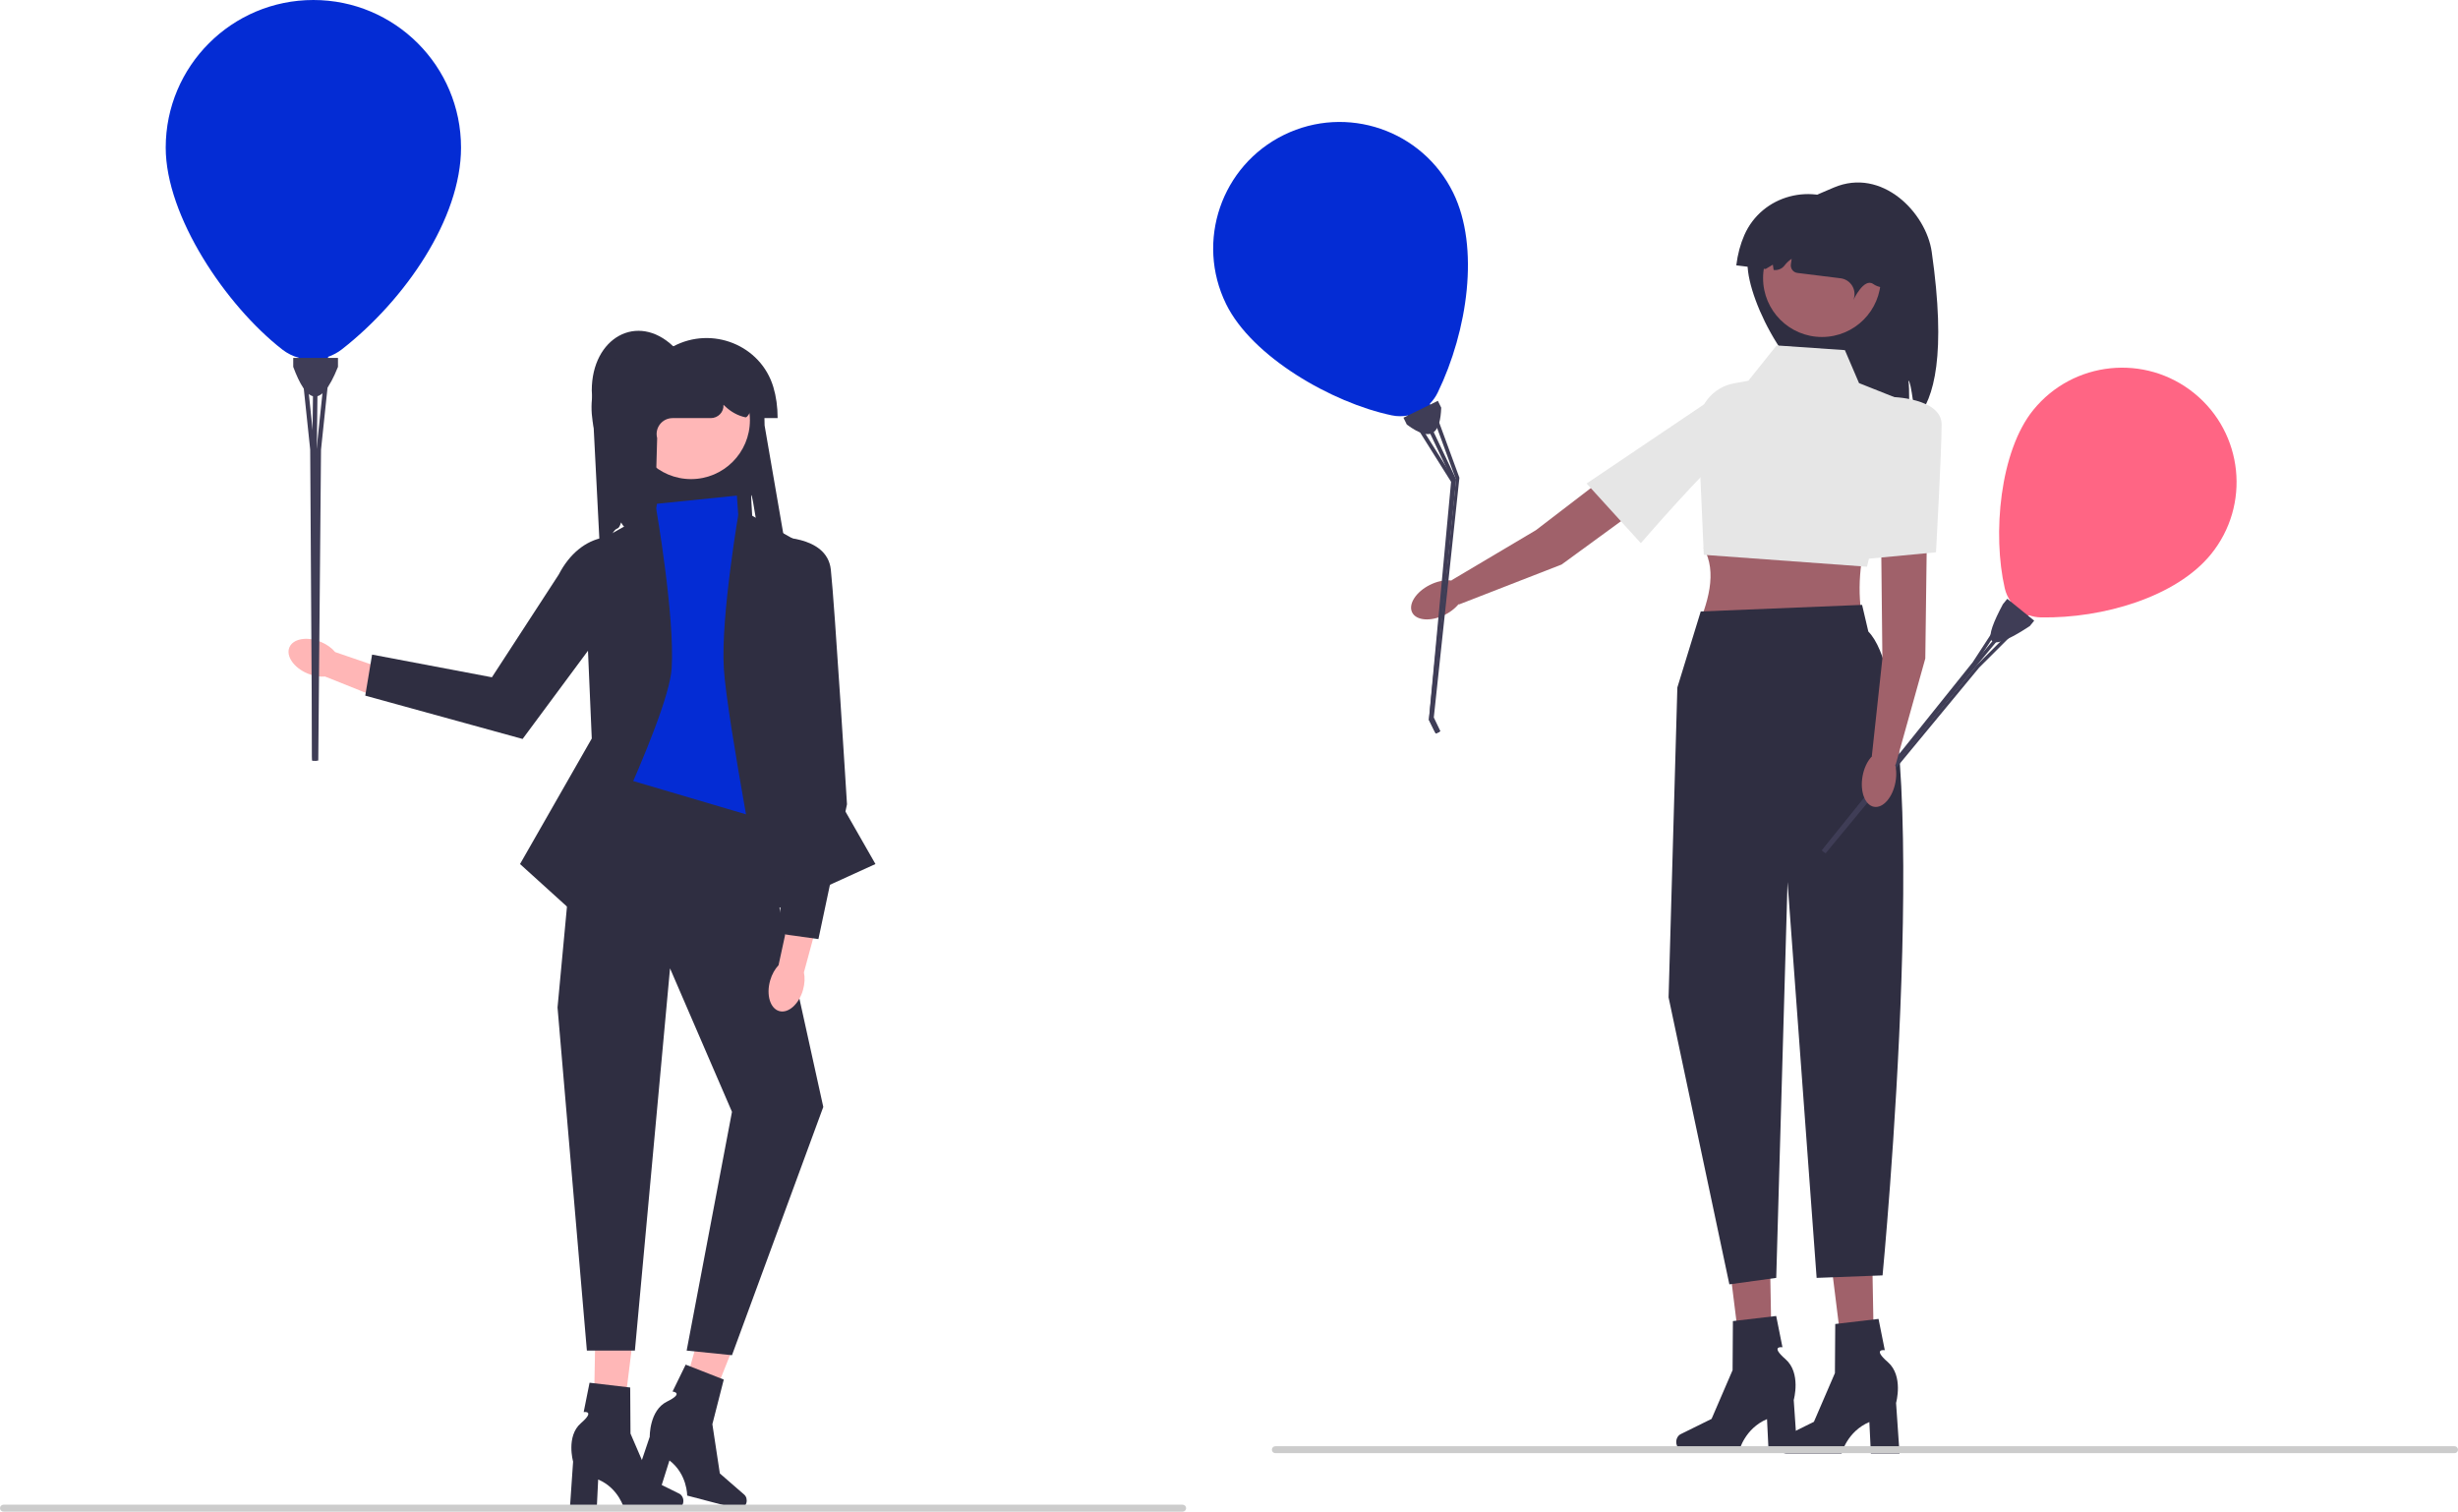<svg xmlns="http://www.w3.org/2000/svg" width="840.67" height="517.058" viewBox="0 0 840.67 517.058" xmlns:xlink="http://www.w3.org/1999/xlink"><path d="M268.192,184.276l-5.331,1.695c-.067-.29-.145-.58-.234-.87-.691-2.225-1.004,1.773-2.799,.29,.128,1.918-2.632-17.799-2.9-15.903-.112,.797,.853,14.007,.669,14.788l-41.397,.396c.234-3.987-1.89-2.453-3.769-5.972-1.11,3.307-1.282,.909-3.039,3.903-.736,1.266-1.522,2.481-2.37,3.669-.407,.586-.836,1.16-1.277,1.729l-.563,.178-2.788-54.646c0-18.016,15.613-26.765,27.881-15.056,6.518,6.222,22.461-1.924,26.135,3.976,3.669,5.905,5.091,14.057,5.091,23.068l6.691,38.754Z" fill="#2f2e41"/><g><polygon points="202.911 494.667 211.892 494.879 216.898 454.53 203.644 454.217 202.911 494.667" fill="#ffb7b7"/><path d="M233.724,513.404h0c0,1.517-1.077,2.747-2.405,2.747h-17.827s-1.754-7.052-8.907-10.087l-.494,10.087h-9.196l1.114-16.219s-2.46-8.677,2.649-13.113c5.109-4.435,.971-3.818,.971-3.818l2.01-10.038,13.896,1.634,.102,15.758,6.744,15.641,9.892,4.886c.88,.435,1.45,1.426,1.45,2.521l0,0Z" fill="#2f2e41"/></g><g><polygon points="230.235 488.092 238.868 490.576 253.949 452.818 241.209 449.152 230.235 488.092" fill="#ffb7b7"/><path d="M255.285,514.035h0c-.385,1.468-1.739,2.384-3.023,2.047l-17.243-4.524s.093-7.266-6.056-12.017l-3.037,9.631-8.895-2.334,5.193-15.405s-.178-9.017,5.89-12.011c6.067-2.994,1.908-3.447,1.908-3.447l4.491-9.2,13.027,5.107-3.9,15.268,2.554,16.84,8.328,7.236c.741,.644,1.041,1.747,.763,2.807l0,0Z" fill="#2f2e41"/></g><polygon points="252.021 169.523 224.698 172.311 207.412 271.566 259.827 279.93 252.021 169.523" fill="#042cd4"/><path d="M199.605,187.924l2.788,64.683-24.535,42.936,17.844,16.171s32.899-65.241,34.014-83.084c1.115-17.844-5.299-54.709-5.299-54.709l-24.812,14.003Z" fill="#2f2e41"/><path d="M277.671,187.924l-2.788,64.683,24.535,42.936-37.918,17.286s-12.825-66.356-13.94-84.199c-1.115-17.844,5.299-54.709,5.299-54.709l24.812,14.003Z" fill="#2f2e41"/><polygon points="210.758 265.432 197.933 267.105 190.684 344.613 200.721 461.966 217.142 461.966 229.159 331.23 250.348 380.3 234.845 461.966 250.348 463.547 281.574 378.628 259.827 279.93 210.758 265.432" fill="#2f2e41"/><path d="M263.393,335.404c.607-2.136,1.646-3.959,2.883-5.259l4.494-20.718,9.796,2.427-5.613,20.755c.369,1.756,.295,3.852-.311,5.989-1.386,4.881-5.027,8.122-8.133,7.24-3.106-.882-4.5-5.554-3.114-10.434h0Z" fill="#ffb6b6"/><path d="M264.748,183.734s18.086-.921,19.403,11.072c1.317,11.993,5.53,80.3,5.53,80.3l-9.766,46.105-13.926-1.935,6.154-58.687-7.395-76.855Z" fill="#2f2e41"/><path d="M109.735,219.559c2.059,.854,3.753,2.103,4.905,3.487l20.124,6.899-3.563,9.48-20.03-8.019c-1.793,.163-3.874-.156-5.933-1.01-4.703-1.951-7.508-5.959-6.267-8.952,1.242-2.993,6.061-3.837,10.763-1.885h0Z" fill="#ffb6b6"/><path d="M224.648,190.791l0,0-45.91,61.971-53.816-14.819,2.34-14.039,40.979,7.761,22.862-35.146c7.465-14.43,22.178-17.336,33.545-5.728Z" fill="#2f2e41"/><circle cx="236.346" cy="143.741" r="20.136" fill="#ffb7b7"/><path d="M265.961,143.012h-6.784l-1.843-2.483c-.895,0-1.554,2.387-2.411,2.205-2.613-.556-5.011-1.915-6.976-3.811-.166-.16-.338-.314-.516-.461l.003,.046c.157,2.455-1.868,4.504-4.328,4.504h-13.081c-3.571,0-6.176,3.38-5.267,6.833l-1.176,42.237c0-8.621-38.141-52.639-12.267-70.259,5.99-4.079,10.338-3.346,18.959-3.346h0c13.25-7.067,29.919-.472,34.225,13.914,.964,3.223,1.463,6.786,1.463,10.621Z" fill="#2f2e41"/><path d="M655.528,143.152c-.97-1.02-1.65-12.25-2.85-13,.48,1.61,.26,13.62,.19,15.3-10.56,7.2-17.72-11.3-25.19-11.3-13.53,0-30-30.47-30-44s17.044-20.716,29.5-26c16.5-7,31.586,8.601,33.5,22,5,35,.88,50.3-5.15,57Z" fill="#2f2e41"/><circle cx="623.133" cy="95.132" r="20.136" fill="#a0616a"/><path d="M593.833,90.76l10.035,1.246,2.467-1.477,.274,1.817c1.412,.175,2.845-.372,3.698-1.511,.681-.908,1.519-1.698,2.475-2.308-.127,.662-.224,1.329-.29,1.998-.138,1.396,.841,2.655,2.234,2.828l14.77,1.833c3.544,.44,5.713,4.115,4.385,7.43,0,0,3.588-7.758,6.797-5.465,7,5,27.164-5.588,9.996-20.688-5.442-4.786-9.847-4.594-18.402-5.656h0c-12.279-8.645-29.633-4.154-35.678,9.593-1.354,3.079-2.287,6.554-2.76,10.36Z" fill="#2f2e41"/><path d="M638.226,217.205h-58.788c4.927-10.995,7.957-21.467,3.221-29.796l55.566-3.221c-2.777,11.244-3.116,22.28,0,33.018Z" fill="#a0616a"/><path d="M630.978,119.762l-23.354-1.611-9.664,12.08-4.899,.891c-7.344,1.335-12.573,7.889-12.245,15.346l1.906,43.313,55.821,4.07,13.374-56.402-16.106-6.412-4.832-11.274Z" fill="#e6e6e6"/><g><polygon points="641.129 474.26 631.56 474.486 626.226 431.495 640.348 431.161 641.129 474.26" fill="#a0616a"/><path d="M608.299,494.224h0c0,1.617,1.147,2.927,2.562,2.927h18.994s1.869-7.514,9.49-10.747l.526,10.747h9.798l-1.187-17.281s2.621-9.245-2.822-13.971c-5.444-4.726-1.034-4.068-1.034-4.068l-2.141-10.696-14.806,1.741-.109,16.789-7.185,16.665-10.539,5.206c-.938,.463-1.545,1.519-1.545,2.687l-0,0Z" fill="#2f2e41"/></g><g><polygon points="606.129 473.26 596.56 473.486 591.226 430.495 605.348 430.161 606.129 473.26" fill="#a0616a"/><path d="M573.299,493.224h0c0,1.617,1.147,2.927,2.562,2.927h18.994s1.869-7.514,9.49-10.747l.526,10.747h9.798l-1.187-17.281s2.621-9.245-2.822-13.971c-5.444-4.726-1.034-4.068-1.034-4.068l-2.141-10.696-14.806,1.741-.109,16.789-7.185,16.665-10.539,5.206c-.938,.463-1.545,1.519-1.545,2.687l-0,0Z" fill="#2f2e41"/></g><path d="M581.678,209.152l-8,26-3,106,20.789,98.161,16.028-2.211,3.869-135.413,9.949,135.413,22.55-.853s18.814-196.097-4.864-220.23l-2.139-9.12-55.183,2.252Z" fill="#2f2e41"/><g><polygon points="567.087 169.021 534.096 193.097 498.872 206.803 496.424 198.486 525.287 181.356 561.135 153.891 567.087 169.021" fill="#a0616a"/><ellipse cx="491.598" cy="205.179" rx="9.634" ry="5.72" transform="translate(-39.876 241.262) rotate(-26.538)" fill="#a0616a"/><path d="M588.205,134.674s10.249,14.072,2.842,19.607c-7.408,5.535-29.854,31.506-29.854,31.506l-18.552-20.403,45.565-30.71Z" fill="#e6e6e6"/></g><g><path d="M107.178,0c-27.89,0-50.5,22.61-50.5,50.5,0,23.455,20.564,53.999,39.846,69.036,1.733,1.351,3.668,2.292,5.685,2.854l1.894,6.818c.394,1.417,1.684,2.398,3.155,2.398h.24c1.535,0,2.864-1.066,3.197-2.564l1.557-7.005c1.684-.598,3.295-1.467,4.761-2.615,21.579-16.897,40.665-44.673,40.665-68.921C157.678,22.61,135.068,0,107.178,0Z" fill="#042cd4"/><path d="M115.594,125.485c-6.068,15.204-10.949,11.74-15.303,0v-3.061h15.303v3.061Z" fill="#3f3d56"/><polygon points="108.708 123.962 108.364 152.816 108.348 153.795 108.279 254.03 108.279 258.682 108.264 260.152 106.726 260.152 106.741 258.759 106.741 254.03 106.818 153.795 106.902 146.886 107.178 123.947 108.708 123.962" fill="#3f3d56"/><polygon points="108.432 260.152 106.887 260.152 106.741 258.759 106.711 254.03 106.091 153.795 102.939 123.786 104.461 123.626 106.902 146.886 107.629 153.795 107.935 254.03 107.943 255.507 108.279 258.682 108.432 260.152" fill="#3f3d56"/><polygon points="112.947 123.786 109.794 153.795 108.907 254.03 108.853 260.152 107.453 260.152 107.943 255.507 107.95 254.03 108.256 153.795 108.364 152.816 111.424 123.626 112.947 123.786" fill="#3f3d56"/></g><g><path d="M750.471,134.518c-16.783-13.625-41.433-11.066-55.059,5.716-11.459,14.114-14.006,42.539-9.75,61.008,.383,1.66,1.087,3.171,2.027,4.495l-2.191,5.028c-.456,1.045-.158,2.266,.727,2.985l.144,.117c.924,.75,2.244,.758,3.176,.019l4.359-3.455c1.305,.463,2.699,.727,4.142,.752,21.24,.374,46.294-7.015,58.14-21.606,13.625-16.783,11.066-41.433-5.716-55.059Z" fill="#ff6584"/><path d="M694.232,214.138c-16.529,10.905-15.563,4.396-9.208-7.476l1.495-1.842,9.208,7.476-1.495,1.842Z" fill="#3f3d56"/><polygon points="690.832 209.858 676.528 227.052 676.041 227.634 627.031 287.915 624.758 290.714 624.031 291.591 623.106 290.839 623.795 290.009 626.106 287.163 675.12 226.886 678.546 222.77 689.918 209.101 690.832 209.858" fill="#3f3d56"/><polygon points="624.133 291.673 623.203 290.918 623.795 290.009 626.087 287.148 674.683 226.531 687.446 206.933 688.441 207.581 678.546 222.77 675.608 227.282 626.824 287.747 626.107 288.639 624.758 290.714 624.133 291.673" fill="#3f3d56"/><polygon points="693.468 211.823 676.911 228.34 627.409 288.221 624.386 291.878 623.543 291.194 626.107 288.639 626.833 287.754 675.986 227.589 676.528 227.052 692.631 210.982 693.468 211.823" fill="#3f3d56"/></g><g><path d="M439.139,46.14c-21.446,10.516-30.306,36.426-19.79,57.872,8.844,18.035,36.172,33.768,56.669,38.06,1.842,.386,3.685,.379,5.448,.051l4.027,4.528c.837,.941,2.199,1.209,3.331,.654l.184-.09c1.18-.579,1.8-1.9,1.491-3.177l-1.444-5.973c1.069-1.095,1.98-2.371,2.675-3.806,10.221-21.129,14.425-49.683,5.282-68.328-10.516-21.446-36.426-30.306-57.872-19.79Z" fill="#042cd4"/><path d="M492.924,139.455c-.325,8.029-2.766,12.467-11.767,5.77l-1.154-2.353,11.767-5.77,1.154,2.353Z" fill="#3f3d56"/><polygon points="487.055 140.881 497.669 163.197 498.027 163.956 489.898 245.643 491.652 249.22 492.194 250.355 491.012 250.935 490.498 249.859 488.715 246.223 496.85 164.533 494.31 159.189 485.873 141.446 487.055 140.881" fill="#3f3d56"/><polygon points="492.324 250.292 491.135 250.875 490.498 249.859 488.692 246.234 496.291 164.807 482.553 142.921 483.663 142.223 494.31 159.189 497.474 164.227 489.633 245.773 490.196 246.905 491.652 249.22 492.324 250.292" fill="#3f3d56"/><polygon points="490.248 139.147 499.139 163.411 490.38 245.406 492.647 250.133 491.571 250.661 490.196 246.905 489.645 245.767 497.956 163.991 497.669 163.197 489.017 139.598 490.248 139.147" fill="#3f3d56"/></g><path d="M0,515.868c0,.66,.53,1.19,1.19,1.19H404.48c.66,0,1.19-.53,1.19-1.19,0-.66-.53-1.19-1.19-1.19H1.19c-.66,0-1.19,.53-1.19,1.19Z" fill="#ccc"/><path d="M435,495.868c0,.66,.53,1.19,1.19,1.19h403.29c.66,0,1.19-.53,1.19-1.19,0-.66-.53-1.19-1.19-1.19H436.19c-.66,0-1.19,.53-1.19,1.19Z" fill="#ccc"/><polygon points="659.004 184.394 658.48 225.233 648.318 261.638 640.195 258.608 643.802 225.239 643.328 180.082 659.004 184.394" fill="#a0616a"/><ellipse cx="642.655" cy="266.484" rx="9.634" ry="5.72" transform="translate(265.363 851.01) rotate(-79.681)" fill="#a0616a"/><path d="M646.673,135.767s17.407,.24,17.392,9.487-1.924,43.661-1.924,43.661l-27.453,2.606,11.985-55.754Z" fill="#e6e6e6"/></svg>